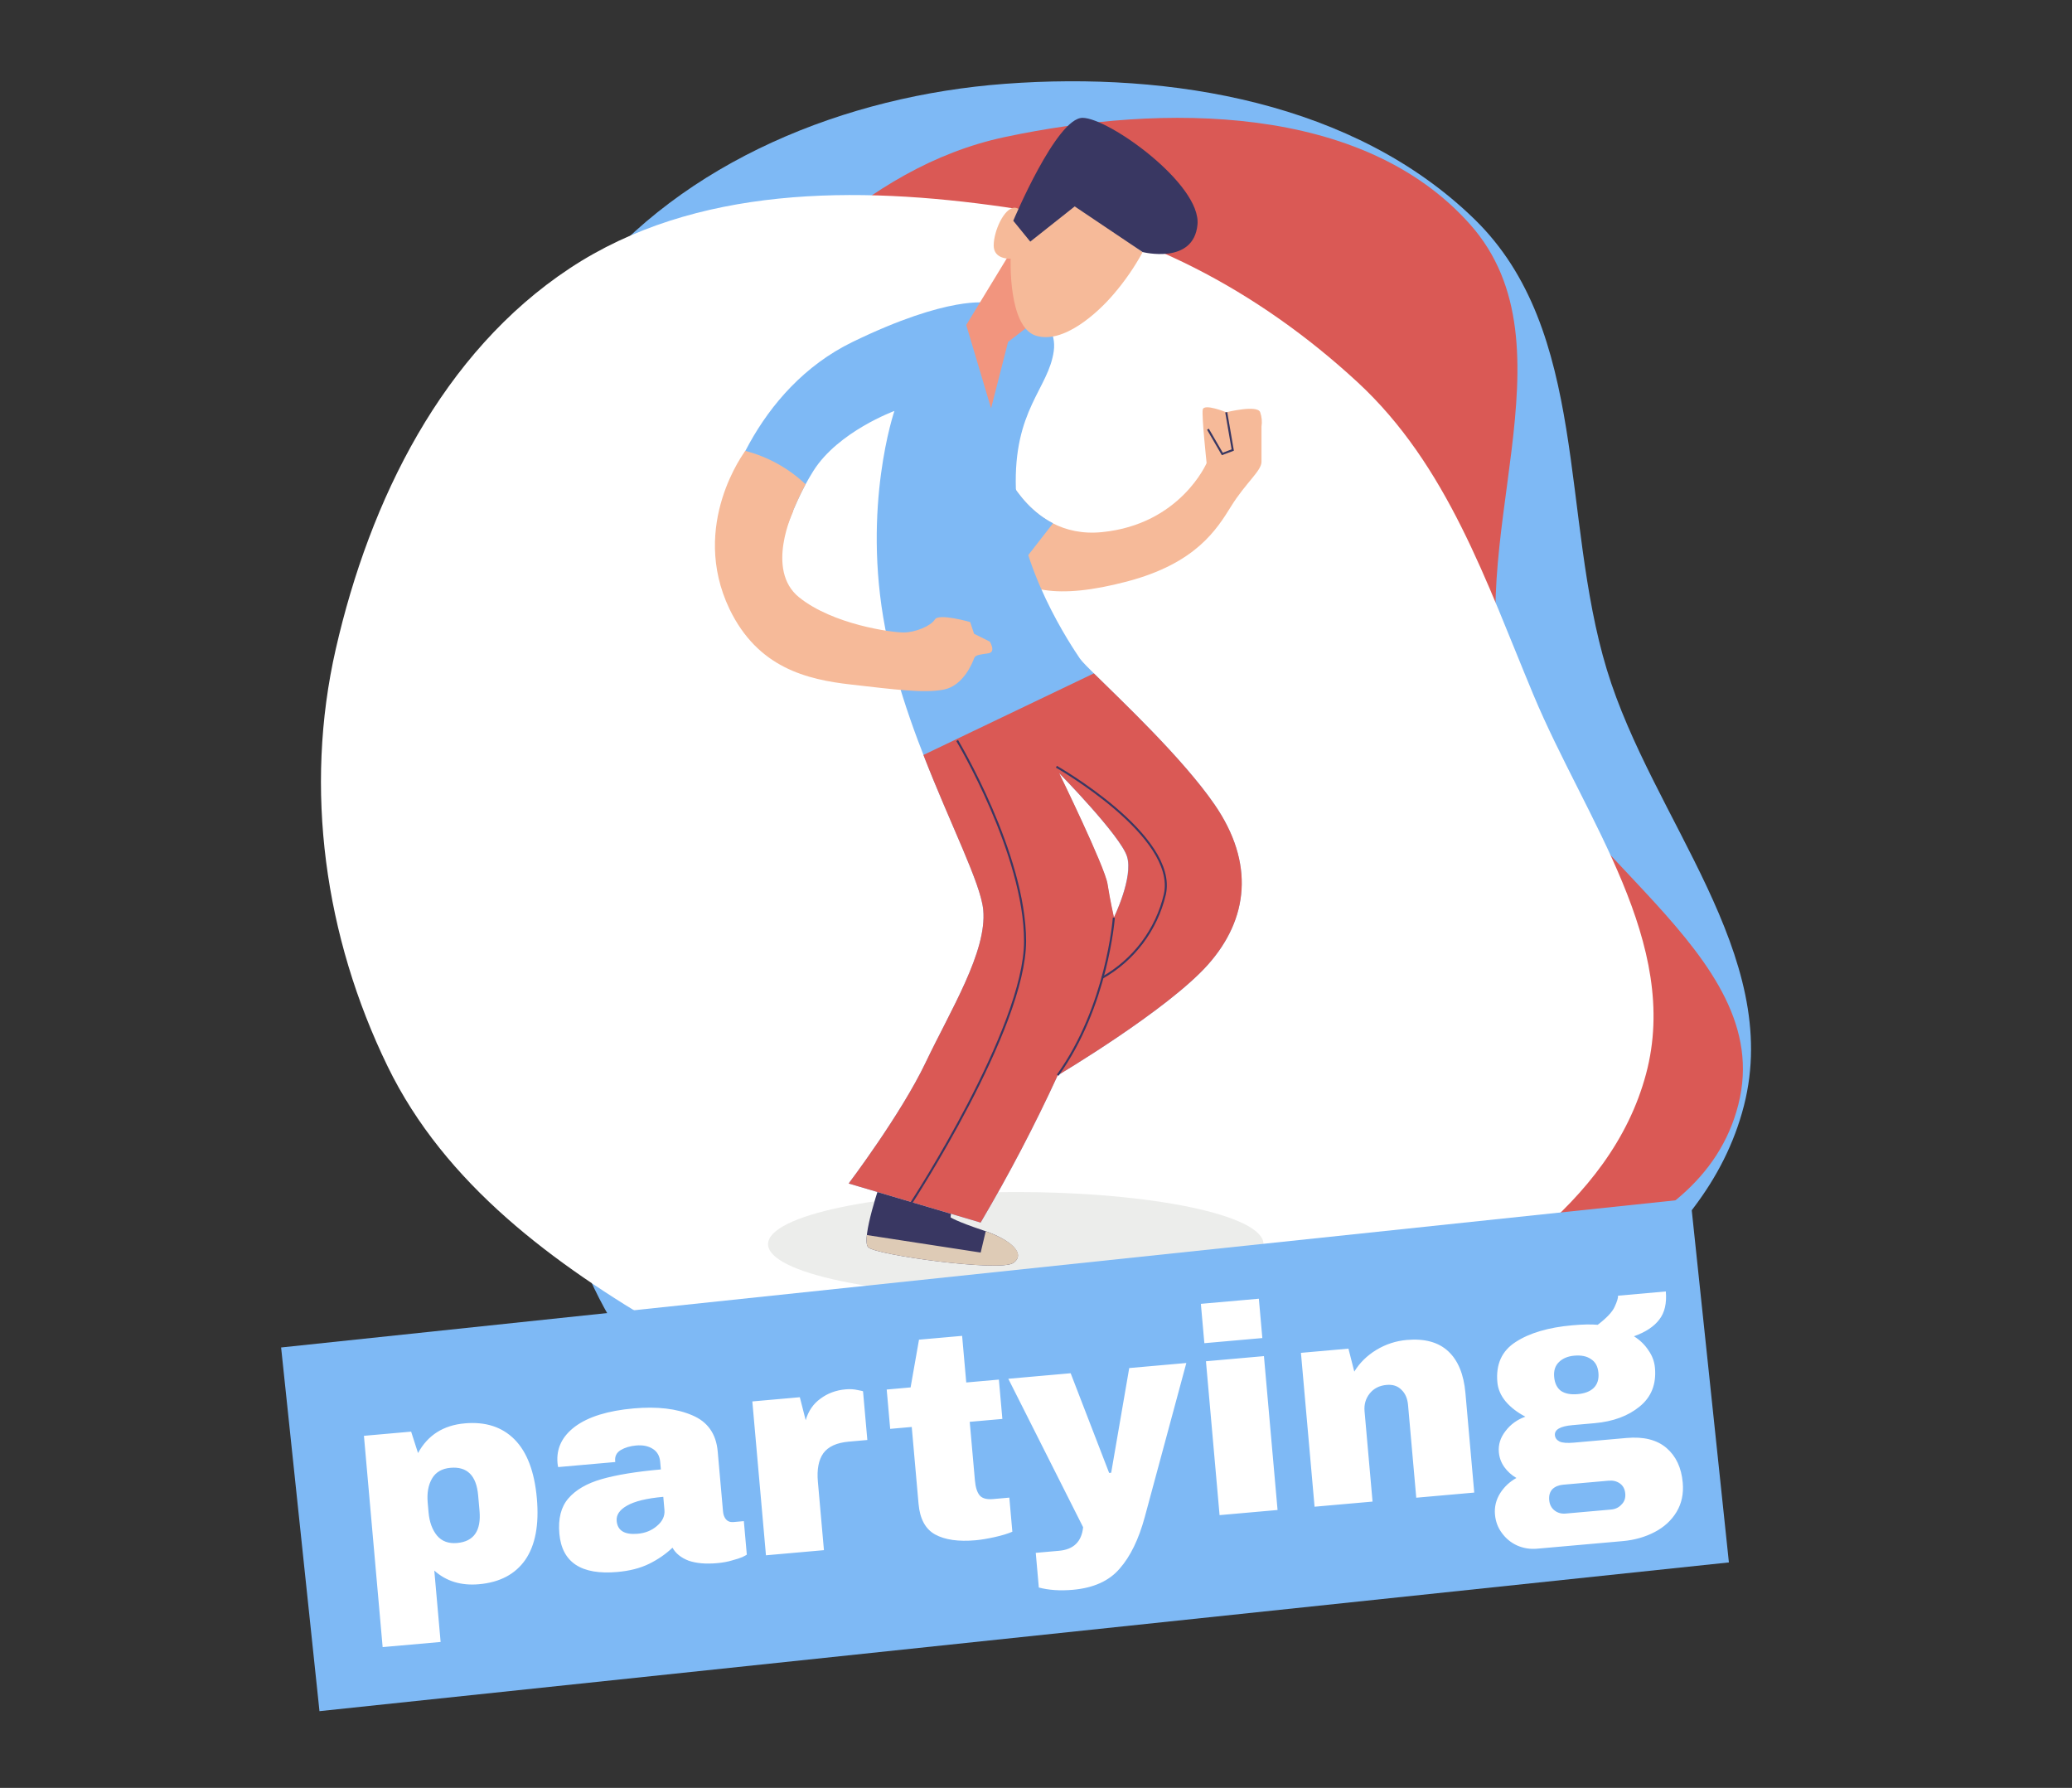 <svg width="510" height="440" viewBox="0 0 510 440" fill="none" xmlns="http://www.w3.org/2000/svg">
<rect x="0" y="0" width="510" height="440" fill="#333333" stroke="none"/>
<path fill-rule="evenodd" clip-rule="evenodd" d="M247.369 20.626C288.336 17.567 333.455 25.257 362.897 53.916C391.201 81.467 384.024 127.039 395.518 164.836C406.698 201.599 438.792 234.89 429.251 272.113C419.614 309.712 379.426 328.796 347.748 351.207C316.516 373.302 285.498 403.848 247.369 400.787C209.788 397.77 181.58 365.449 158.05 335.979C138.997 312.115 134.32 281.635 128.325 251.688C123.069 225.433 123.233 200.057 125.498 173.377C128.524 137.731 121.418 98.241 143.726 70.281C168.221 39.579 208.212 23.55 247.369 20.626Z" fill="#7EB9F5"/>
<path fill-rule="evenodd" clip-rule="evenodd" d="M247.355 33.721C286.295 25.457 335.383 25.449 361.849 55.227C388.606 85.334 359.242 134.283 370.994 172.833C382.372 210.159 437.502 234.004 427.878 271.822C418.419 308.995 366.463 313.592 331.304 328.804C304.152 340.551 276.912 350.98 247.355 349.926C218.624 348.902 190.533 340.386 167.639 322.969C145.081 305.808 129.554 281.236 121.36 254.076C113.293 227.339 114.957 199.312 122.193 172.337C129.772 144.088 143.82 119.036 163.409 97.341C187.536 70.62 212.167 41.189 247.355 33.721Z" fill="#DA5955"/>
<path fill-rule="evenodd" clip-rule="evenodd" d="M247.338 50.965C280.089 55.69 309.762 71.564 334.066 93.981C356.264 114.456 365.79 143.096 377.413 170.945C390.232 201.663 413.759 232.165 405.151 264.313C396.463 296.756 363.656 316.252 334.173 332.428C307.587 347.014 277.661 351.799 247.338 350.894C217.821 350.012 189.703 342.206 164.198 327.352C136.25 311.077 109.53 291.461 95.397 262.409C79.924 230.603 74.775 194.191 82.649 159.719C91.015 123.094 108.87 86.746 140.257 66.019C171.073 45.669 210.768 45.689 247.338 50.965Z" fill="white"/>
<g clip-path="url(#clip0)">
<path d="M250.025 319.012C283.7 319.012 311 313.27 311 306.187C311 299.104 283.7 293.362 250.025 293.362C216.349 293.362 189.049 299.104 189.049 306.187C189.049 313.27 216.349 319.012 250.025 319.012Z" fill="#ECEDEB"/>
<path d="M245.53 111.719C245.53 111.719 251.949 132.876 271.244 130.957C290.538 129.038 296.995 113.96 296.995 113.96C296.995 113.96 295.753 102.422 296.039 100.813C296.324 99.204 301.825 101.457 301.825 101.457C301.825 101.457 309.535 99.538 310.181 101.457C310.576 102.589 310.687 103.8 310.503 104.985V113.65C310.503 115.891 306.642 118.788 303.054 124.557C299.465 130.325 294.362 138.657 277.328 143.126C260.293 147.595 250.968 145.688 245.182 138.632C239.396 131.576 245.53 111.719 245.53 111.719Z" fill="#F6BA99"/>
<path d="M245.53 111.719C245.53 111.719 239.409 131.601 245.207 138.644C246.258 139.948 247.487 141.098 248.858 142.061L259.188 128.778C249.18 123.641 245.53 111.719 245.53 111.719Z" fill="#7EB9F5"/>
<path d="M216.973 290.292C216.973 290.292 211.783 305.061 213.72 306.967C215.657 308.874 246.188 313.058 249.404 310.817C252.62 308.577 248.758 305.048 242.016 302.795C235.274 300.542 233.971 299.589 233.971 299.589L234.616 293.82L216.973 290.292Z" fill="#393762"/>
<path d="M242.625 303.018L241.383 308.255L213.36 303.947C213.199 305.408 213.273 306.522 213.72 306.967C215.645 308.886 246.188 313.058 249.404 310.817C252.62 308.577 248.982 305.259 242.625 303.018Z" fill="#DECBB6"/>
<path d="M298.919 197.954C288.986 183.532 267.718 164.938 265.793 162.054C263.869 159.169 250.695 139.932 250.049 120.372C249.404 100.813 258.095 95.688 259.374 86.391C260.653 77.094 248.125 71.957 242.972 74.531C242.972 74.531 233.648 72.6 209.859 84.15C186.069 95.7 177.055 122.613 176.41 133.841C175.764 145.069 185.411 146.023 188.627 141.269C191.843 136.515 194.103 125.559 200.211 115.879C206.32 106.198 220.152 101.135 220.152 101.135C220.152 101.135 212.106 124.544 217.892 154.676C223.678 184.807 241.048 213.676 242.016 223.926C242.985 234.176 233.971 248.611 227.862 261.436C221.753 274.261 208.89 291.258 208.89 291.258L241.371 300.877C248.311 289.129 254.643 277.035 260.342 264.642C260.342 264.642 287.347 248.611 297.317 237.407C307.288 226.204 308.852 212.389 298.919 197.954ZM274.161 225.833C274.161 225.833 273.205 221.661 272.56 217.489C271.914 213.317 260.665 190.254 260.665 190.254C260.665 190.254 275.776 205.642 277.377 210.767C278.979 215.892 274.161 225.833 274.161 225.833Z" fill="#7EB9F5"/>
<path d="M248.758 62.028L237.832 79.978L243.941 100.491L248.125 84.15L255.19 78.691L248.758 62.028Z" fill="#F2957E"/>
<path d="M253.911 56.891C253.911 56.891 252.297 51.122 249.727 51.122C247.157 51.122 244.586 56.891 244.586 60.419C244.586 63.947 248.758 63.662 248.758 63.662C248.758 63.662 248.125 80.337 254.879 82.578C261.634 84.819 270.213 77.007 274.162 72.328C276.874 69.168 279.247 65.732 281.239 62.078L263.856 49.253L253.911 56.891Z" fill="#F6BA99"/>
<path d="M249.404 54.328C249.404 54.328 260.02 29 266.451 29C272.883 29 295.716 45.353 294.747 55.294C293.779 65.234 281.239 62.028 281.239 62.028L264.527 50.8L253.588 59.466L249.404 54.328Z" fill="#393762"/>
<path d="M183.45 110.964C179.73 118.52 177.532 126.73 176.981 135.129C176.335 146.344 185.411 146.023 188.627 141.207C191.483 136.948 193.594 127.887 198.287 119.184C194.117 115.238 189.013 112.41 183.45 110.964V110.964Z" fill="#F6BA99"/>
<path d="M301.825 101.457L303.426 110.754L300.856 111.719L297.318 105.629" stroke="#393762" stroke-width="0.5" stroke-miterlimit="10"/>
<path d="M195.257 125.795C195.257 125.795 188.317 140.254 196.673 146.988C205.029 153.723 219.506 155.654 222.399 155.654C225.292 155.654 229.153 154.044 230.109 152.448C231.065 150.851 238.801 153.091 238.801 153.091L239.757 155.976L243.618 157.894C243.618 157.894 245.232 160.457 243.295 160.779C241.358 161.101 240.079 161.101 239.757 162.017C239.434 162.933 237.186 168.751 232.307 169.704C227.427 170.658 220.4 169.704 209.474 168.466C198.548 167.229 186.541 164.344 179.563 149.897C169.631 129.125 183.45 110.964 183.45 110.964" fill="#F6BA99"/>
<path d="M269.245 165.718L227.291 185.798C234.02 203.129 241.396 217.353 242.016 223.926C242.972 234.189 233.971 248.611 227.862 261.436C221.753 274.261 208.89 291.258 208.89 291.258L241.371 300.877C248.311 289.129 254.643 277.035 260.342 264.642C260.342 264.642 287.347 248.611 297.318 237.407C307.288 226.204 308.902 212.401 298.932 197.967C291.035 186.528 276.086 172.49 269.245 165.718ZM274.211 225.857C274.211 225.857 273.255 221.686 272.61 217.514C271.964 213.342 260.715 190.279 260.715 190.279C260.715 190.279 275.825 205.667 277.427 210.792C279.029 215.917 274.162 225.833 274.162 225.833L274.211 225.857Z" fill="#DA5955"/>
<path d="M274.161 225.833C274.161 225.833 272.56 247.633 260.342 264.617" stroke="#393762" stroke-width="0.5" stroke-miterlimit="10"/>
<path d="M235.597 182.245C235.597 182.245 252.309 210.148 252.309 231.626C252.309 253.104 224.336 295.999 224.336 295.999" stroke="#393762" stroke-width="0.5" stroke-miterlimit="10"/>
<path d="M260.02 188.694C260.02 188.694 289.918 205.691 286.714 220.113C285.702 224.413 283.807 228.457 281.149 231.99C278.49 235.522 275.126 238.467 271.269 240.638" stroke="#393762" stroke-width="0.5" stroke-miterlimit="10"/>
</g>
<rect x="69.192" y="331.613" width="348.839" height="90" transform="rotate(-6.023 69.192 331.613)" fill="#7EB9F5"/>
<path d="M114.389 350.292C119.505 349.839 123.597 351.163 126.667 354.264C129.736 357.366 131.561 362.192 132.141 368.742C132.717 375.245 131.766 380.292 129.289 383.885C126.808 387.429 123.01 389.428 117.894 389.881C113.495 390.27 109.83 389.149 106.898 386.518L108.454 404.089L94.182 405.352L89.578 353.356L101.197 352.327L102.892 357.598C105.297 353.193 109.129 350.757 114.389 350.292ZM110.875 361.228C108.772 361.414 107.259 362.295 106.339 363.871C105.418 365.446 105.064 367.429 105.275 369.82L105.485 372.186C105.697 374.577 106.396 376.491 107.583 377.928C108.766 379.317 110.41 379.918 112.514 379.732C116.626 379.368 118.464 376.723 118.028 371.799L117.691 367.998C117.259 363.121 114.987 360.864 110.875 361.228ZM155.985 346.609C161.771 346.097 166.567 346.66 170.374 348.299C174.178 349.889 176.272 352.86 176.657 357.211L177.965 371.986C178.037 372.798 178.287 373.451 178.717 373.943C179.146 374.435 179.743 374.647 180.508 374.579L183.09 374.351L183.82 382.599C183.685 382.707 183.317 382.908 182.717 383.202C182.16 383.444 181.34 383.71 180.257 383.998C179.179 384.335 177.922 384.566 176.488 384.693C173.715 384.939 171.384 384.736 169.495 384.084C167.65 383.38 166.327 382.316 165.526 380.893C163.836 382.488 161.906 383.816 159.735 384.875C157.564 385.935 154.972 386.598 151.96 386.865C143.067 387.652 138.307 384.508 137.68 377.431C137.354 373.75 138.087 370.866 139.878 368.78C141.712 366.642 144.463 365.049 148.129 364.002C151.795 362.954 156.64 362.164 162.664 361.631L162.499 359.766C162.368 358.284 161.742 357.207 160.623 356.535C159.551 355.859 158.202 355.593 156.577 355.736C155.094 355.868 153.827 356.245 152.774 356.868C151.768 357.487 151.316 358.371 151.418 359.518L151.443 359.805L137.386 361.05C137.317 360.815 137.264 360.482 137.226 360.052C136.908 356.466 138.354 353.471 141.562 351.066C144.819 348.658 149.626 347.172 155.985 346.609ZM163.261 368.372C159.197 368.732 156.225 369.453 154.345 370.535C152.509 371.565 151.656 372.821 151.787 374.303C151.999 376.694 153.731 377.745 156.982 377.457C158.847 377.292 160.428 376.646 161.725 375.519C163.071 374.388 163.678 373.082 163.547 371.6L163.261 368.372ZM208.119 341.921C209.218 341.824 210.211 341.88 211.097 342.091C211.979 342.254 212.422 342.359 212.426 342.407L213.487 354.384L208.897 354.791C205.932 355.053 203.848 356.009 202.645 357.657C201.489 359.301 201.045 361.63 201.312 364.642L202.804 381.496L188.532 382.76L185.179 344.892L196.869 343.857L198.31 349.512C198.976 347.236 200.192 345.466 201.96 344.201C203.723 342.889 205.776 342.129 208.119 341.921ZM245.864 339.519L246.721 349.201L238.689 349.912L239.965 364.328C240.117 366.049 240.516 367.291 241.162 368.053C241.803 368.767 242.889 369.056 244.419 368.921L248.436 368.565L249.178 376.957C248.065 377.441 246.61 377.883 244.814 378.283C243.019 378.683 241.451 378.942 240.113 379.06C235.905 379.433 232.586 378.956 230.156 377.629C227.773 376.298 226.419 373.791 226.093 370.11L224.416 351.176L219.109 351.646L218.252 341.964L224.133 341.443L226.201 329.695L236.815 328.755L237.831 340.23L245.864 339.519ZM281.771 373.348C280.281 378.829 278.222 383.059 275.594 386.038C273.019 389.061 269.173 390.799 264.057 391.252C260.949 391.527 258.162 391.34 255.695 390.691L254.94 382.157L260.677 381.649C264.263 381.331 266.236 379.398 266.597 375.848L248.183 339.314L263.531 337.955L273.003 362.487L273.505 362.443L277.947 336.679L292.004 335.434L281.771 373.348ZM296.439 330.56L295.581 320.878L309.854 319.614L310.711 329.296L296.439 330.56ZM300.185 372.874L296.832 335.007L311.105 333.743L314.457 371.611L300.185 372.874ZM346.243 329.765C350.642 329.375 354.049 330.302 356.464 332.546C358.88 334.79 360.29 338.207 360.697 342.797L362.868 367.325L348.596 368.588L346.577 345.782C346.433 344.156 345.888 342.903 344.943 342.023C344.041 341.091 342.826 340.693 341.296 340.828C339.526 340.985 338.143 341.685 337.145 342.93C336.147 344.175 335.722 345.634 335.87 347.308L337.838 369.541L323.566 370.804L320.213 332.936L331.904 331.901L333.344 337.556C334.648 335.417 336.443 333.644 338.728 332.237C341.061 330.826 343.566 330.002 346.243 329.765ZM410.023 317.829C410.281 320.746 409.739 323.059 408.396 324.768C407.101 326.473 405.03 327.837 402.181 328.86C403.66 329.789 404.846 330.937 405.738 332.304C406.674 333.618 407.212 335.064 407.351 336.642C407.707 340.659 406.446 343.83 403.568 346.157C400.737 348.48 397.051 349.842 392.509 350.244L387.058 350.727C384.046 350.993 382.601 351.82 382.724 353.207C382.783 353.876 383.167 354.396 383.874 354.767C384.577 355.091 385.766 355.178 387.439 355.03L400.349 353.887C404.556 353.514 407.833 354.333 410.18 356.342C412.526 358.35 413.862 361.196 414.188 364.877C414.429 367.603 413.919 370.009 412.659 372.096C411.398 374.184 409.593 375.837 407.243 377.057C404.893 378.277 402.284 379.014 399.415 379.268L378.33 381.135C376.609 381.287 374.971 381.023 373.417 380.341C371.91 379.655 370.663 378.633 369.676 377.275C368.692 375.965 368.125 374.449 367.972 372.728C367.807 370.863 368.231 369.115 369.243 367.483C370.259 365.899 371.594 364.649 373.247 363.731C372.028 363.02 371.033 362.12 370.262 361.032C369.491 359.944 369.046 358.73 368.927 357.392C368.762 355.527 369.307 353.792 370.563 352.187C371.814 350.534 373.444 349.354 375.454 348.646C373.483 347.616 371.88 346.384 370.645 344.952C369.406 343.471 368.71 341.87 368.557 340.149C368.168 335.75 369.66 332.462 373.033 330.284C376.449 328.054 381.098 326.679 386.979 326.158C389.561 325.929 391.654 325.889 393.257 326.036C395.469 324.346 396.856 322.874 397.42 321.62C398.027 320.313 398.307 319.397 398.261 318.871L410.023 317.829ZM387.496 333.63C385.918 333.769 384.663 334.29 383.731 335.192C382.799 336.093 382.401 337.309 382.536 338.839C382.676 340.417 383.236 341.572 384.216 342.305C385.24 342.985 386.613 343.249 388.334 343.096C390.056 342.944 391.36 342.443 392.249 341.593C393.181 340.692 393.577 339.452 393.438 337.874C393.298 336.296 392.692 335.169 391.62 334.493C390.592 333.765 389.217 333.477 387.496 333.63ZM384.742 365.388C383.643 365.485 382.759 365.853 382.093 366.49C381.479 367.171 381.22 368.061 381.318 369.161C381.415 370.261 381.852 371.113 382.628 371.719C383.405 372.325 384.319 372.581 385.371 372.488L396.559 371.498C397.611 371.405 398.466 370.992 399.124 370.259C399.834 369.569 400.14 368.675 400.043 367.575C399.945 366.476 399.511 365.647 398.738 365.089C397.966 364.531 397.03 364.3 395.93 364.398L384.742 365.388Z" fill="white"/>
<defs>
<clipPath id="clip0">
<rect x="176" y="29" width="135" height="290" fill="white"/>
</clipPath>
</defs>
</svg>
